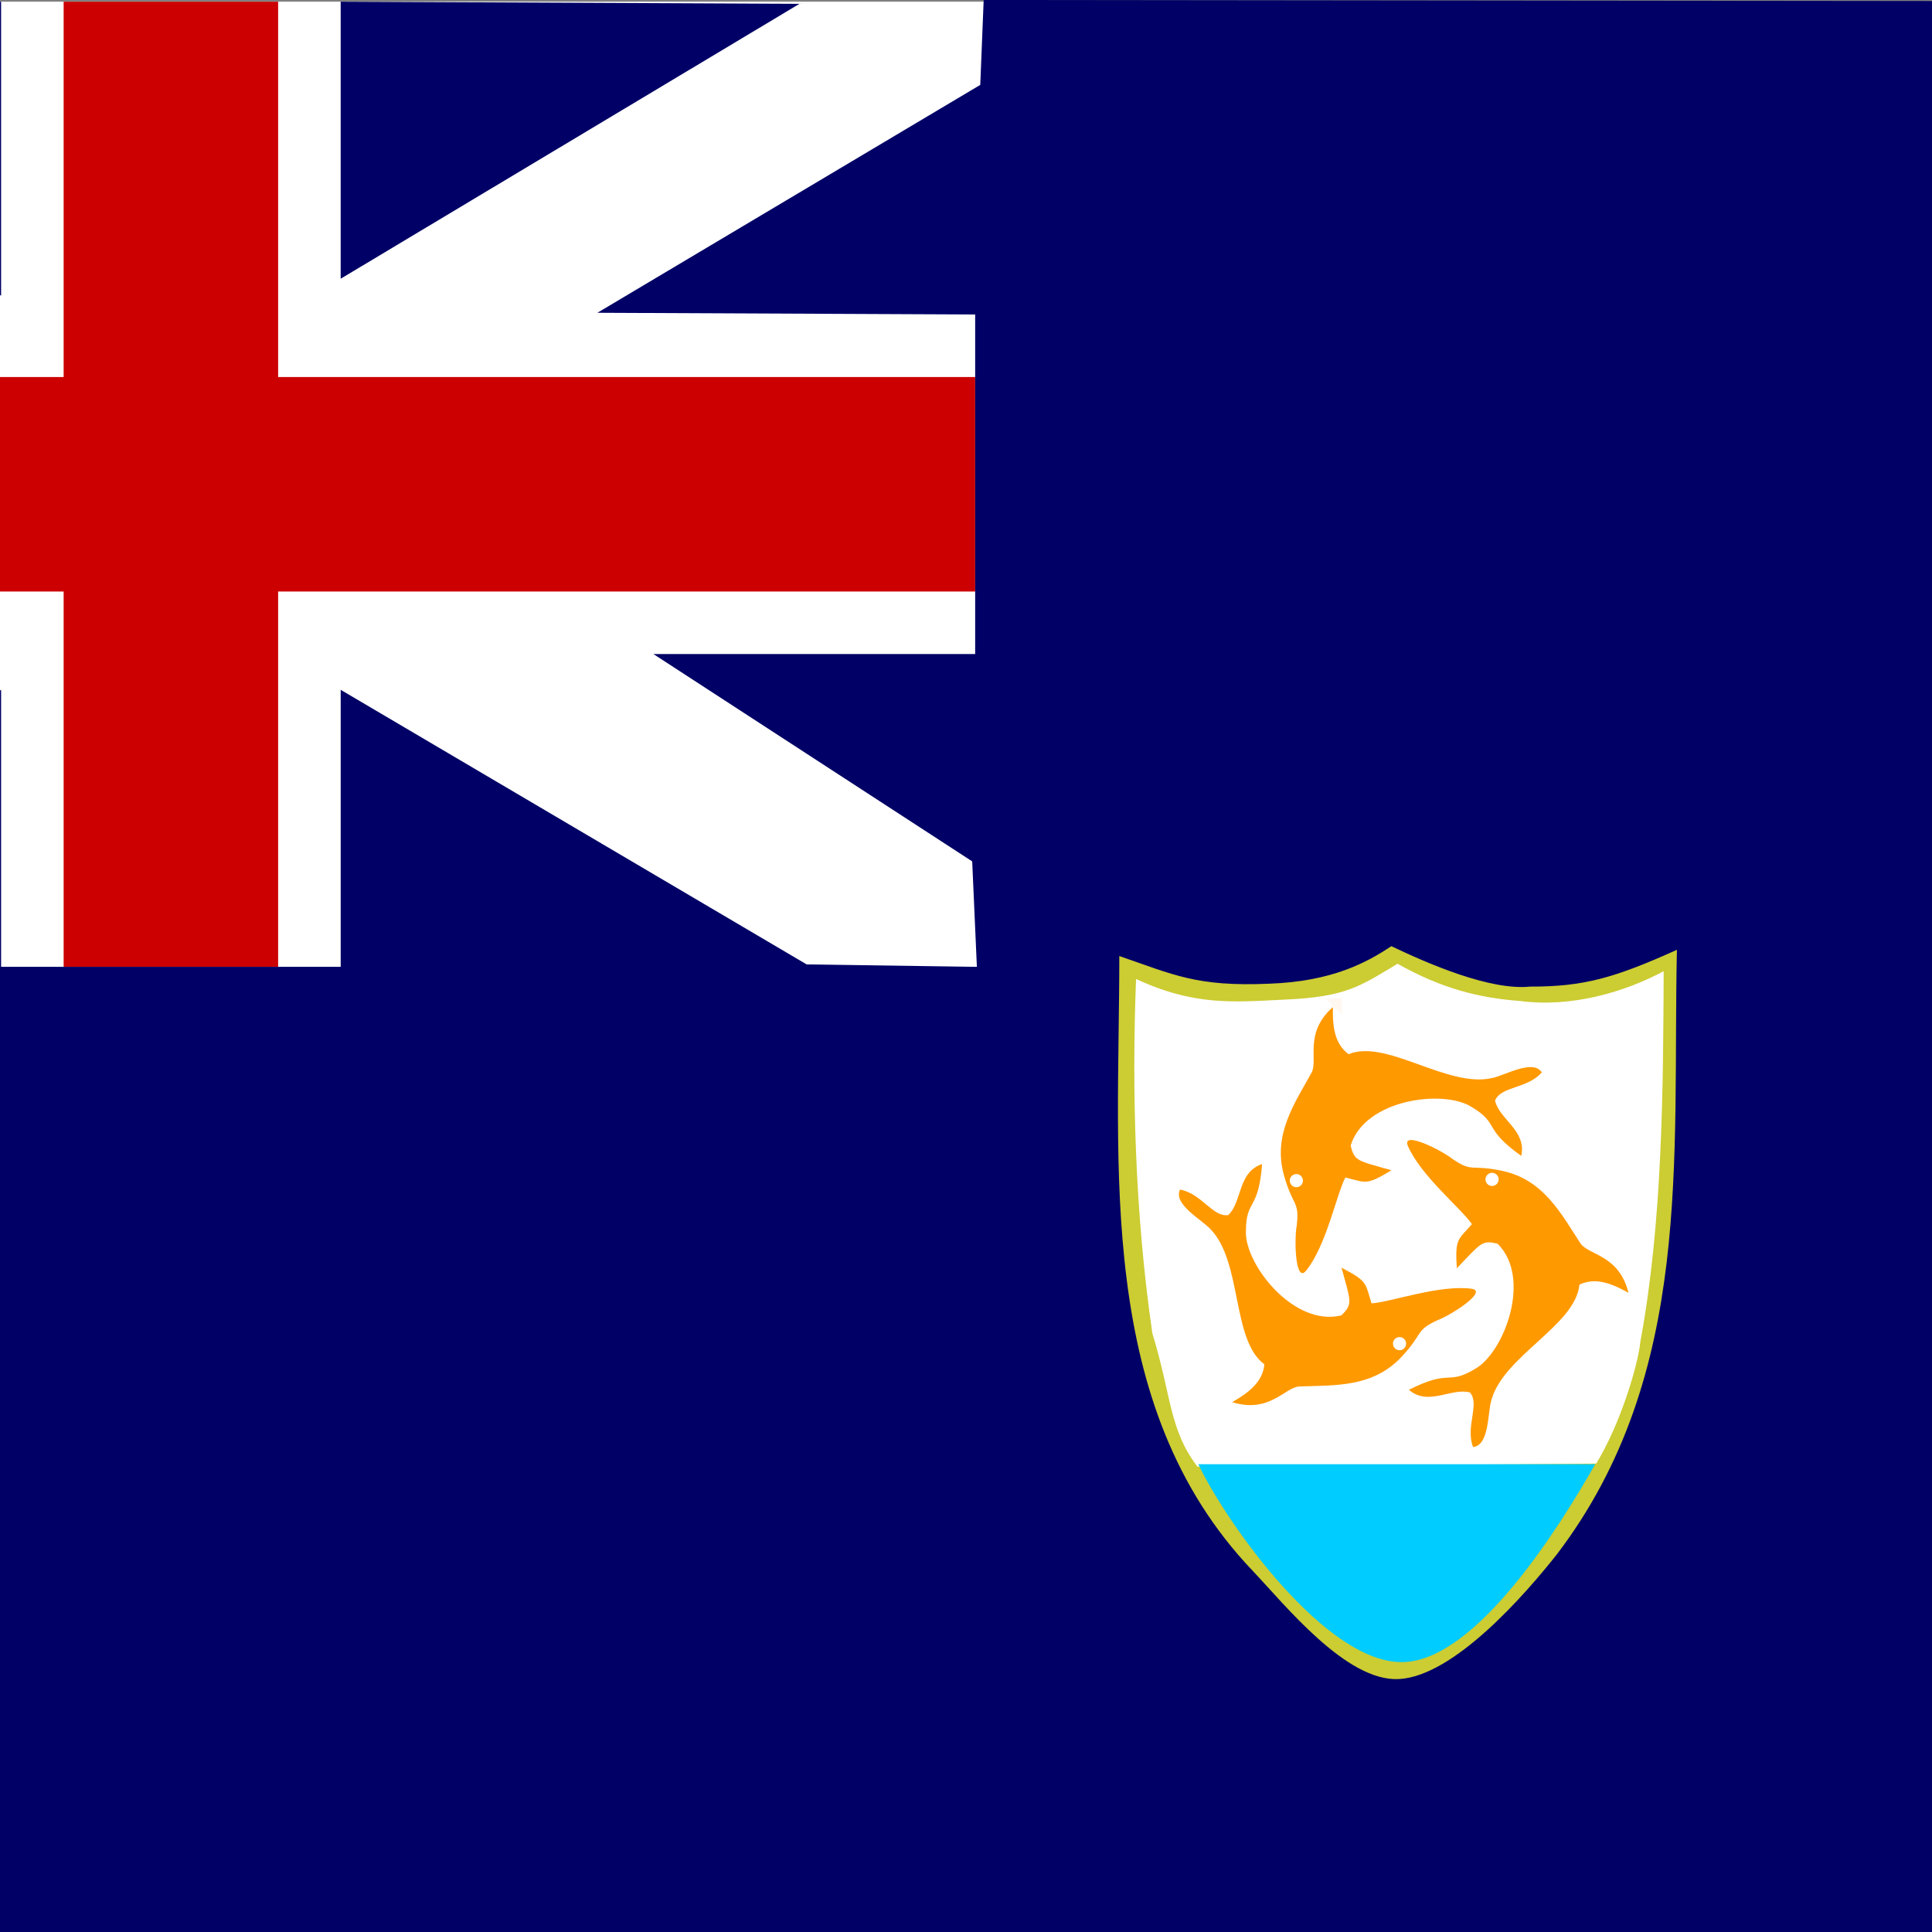 <svg xmlns="http://www.w3.org/2000/svg" height="512" width="512"><rect width="100%" height="100%" fill="#808080" stroke="none"/><defs><clipPath id="a"><path fill-opacity=".67" d="M0 0h512v512H0z"/></clipPath></defs><g clip-path="url(#a)"><path fill-rule="evenodd" fill="#fff" d="M-167.86.45h429.52v256.07h-429.52z"/><path d="M-123.97.45L.29 78.366V.45h-124.26z" fill="#006"/><path d="M16.866.45v99.468h-184.73v56.84h184.73v99.467h56.84v-99.468h184.73v-56.84H73.705V.45h-56.84z" fill="#c00"/><path d="M90.283.45v73.417L211.853 1.02 90.283.45zM259.78 22.495L158.32 82.89l100.11.45v89.995h-85.258l84.47 54.942 1.24 27.948-45.117-.647-123.48-72.77v73.417H.29v-73.417l-115.83 73.22-52.315.197v255.78h852.58V.455l-424.04-.46m-428.54 28.87l-.45 53.12 89.757 1.35-89.307-54.472zM-167.86 173.33v54.47l85.258-53.9-85.258-.57z" fill="#006"/><g><path d="M296.628 253.36c0 55.95-6.45 119.004 35.255 162.823 8.58 9.014 24.9 29.572 38.892 28.783 14.647-.825 33.483-22.5 41.86-33.114 36.304-47.754 30.533-104.713 31.767-160.14-16.393 7.363-24.557 9.788-38.892 9.745-10.618 1.09-26.998-6.045-36.792-10.714-6.4 4.275-15.687 9.373-32.374 9.945-19.273.848-25.38-2.418-39.716-7.33z" fill="#cc3"/><path d="M301.068 259.444c-1.165 29.392-.27 62.49 4.324 93.94 5.08 16.43 4.4 25.454 11.95 35.3l105.67-.822c6.368-10.36 11.09-26.068 11.7-32.313 5.9-31.763 6.04-66.814 6.182-98.164-10.626 5.65-24.542 9.652-38.048 7.895-10.827-.824-20.832-3.296-32.482-9.88-10.107 6.054-13.63 8.818-30.317 9.525-12.993.64-23.518 1.693-38.98-5.482z" fill="#fff"/><path d="M351.286 264.598l4.33 4.33v-4.33h-4.33z" fill="#fef8f1"/><path d="M317.57 388.03c7.52 15.83 34.12 53.17 54.44 52.443 19.734-.706 42.02-37.14 50.737-52.442H317.57z" fill="#0cf"/><path d="M373.076 303.62c3.342 7.86 14.057 16.542 17.003 20.796-3.75 4.254-4.5 3.79-4.008 11.694 6.52-6.82 6.637-7.532 10.83-6.498 9.186 9.167 1.644 28.853-5.948 33.133-7.59 4.566-6.212-.158-17.588 5.565 5.216 4.46 11.26-.654 16.198.712 2.683 3.184-1.276 8.987.81 14.452 4.364-.42 3.84-9.232 4.856-12.426 3.188-11.705 22.357-19.87 23.332-30.606 4.042-1.897 8.08-.593 12.996 2.166-2.448-10.06-10.544-9.95-12.714-13.092-5.166-7.894-9.745-16.9-20.78-19.236-8.375-1.774-7.75.533-13.116-3.128-3.336-2.604-13.494-7.525-11.87-3.533z" fill="#f90"/><path d="M397.158 312.55c0 .965-.782 1.746-1.746 1.746s-1.746-.78-1.746-1.745c0-.964.782-1.745 1.746-1.745s1.746.78 1.746 1.746z" fill-rule="evenodd" fill="#fff"/><path d="M346.088 336.798c5.39-6.628 8.057-20.157 10.442-24.75 5.513 1.328 5.453 2.207 12.21-1.92-9.076-2.577-9.76-2.348-10.804-6.54 3.812-12.403 24.742-14.933 32.073-10.22 7.582 4.576 2.76 5.565 13.136 12.95 1.506-6.696-5.84-9.65-6.938-14.654 1.56-3.86 8.54-3.07 12.398-7.47-2.41-3.66-9.956.92-13.255 1.514-11.837 2.65-28.01-10.484-37.96-6.33-3.565-2.686-4.3-6.867-4.156-12.5-7.75 6.863-3.87 13.97-5.635 17.357-4.566 8.256-10.39 16.512-7.3 27.358 2.346 8.234 4.093 6.603 3.364 13.06-.744 4.164-.348 15.445 2.422 12.143z" fill="#f90"/><path d="M342.732 311.334c.852-.45 1.91-.124 2.36.728.45.852.124 1.91-.73 2.36-.85.45-1.907.124-2.358-.73-.45-.85-.124-1.907.728-2.358z" fill-rule="evenodd" fill="#fff"/><g><path d="M390.045 341.542c-8.456-1.183-21.41 3.53-26.572 3.864-1.716-5.402-.933-5.806-7.958-9.453 2.49 9.098 3.038 9.564-.007 12.625-12.583 3.153-25.57-13.444-25.33-22.153-.005-8.854 3.334-5.24 4.286-17.935-6.506 2.174-5.235 9.984-8.948 13.512-4.11.66-7.044-5.72-12.8-6.745-1.887 3.956 5.933 8.043 8.147 10.558 8.39 8.758 5.517 29.386 14.215 35.748-.455 4.44-3.652 7.23-8.546 10.02 9.88 3.082 13.954-3.912 17.763-4.154 9.424-.364 19.498.348 27.18-7.904 5.83-6.264 3.532-6.915 9.432-9.63 3.948-1.517 13.394-7.69 9.138-8.352z" fill="#f90"/><path d="M369.996 357.58c-.826-.497-1.094-1.57-.597-2.395.495-.826 1.567-1.093 2.393-.597.826.496 1.094 1.568.597 2.395-.496.826-1.568 1.093-2.394.597z" fill-rule="evenodd" fill="#fff"/></g></g></g></svg>